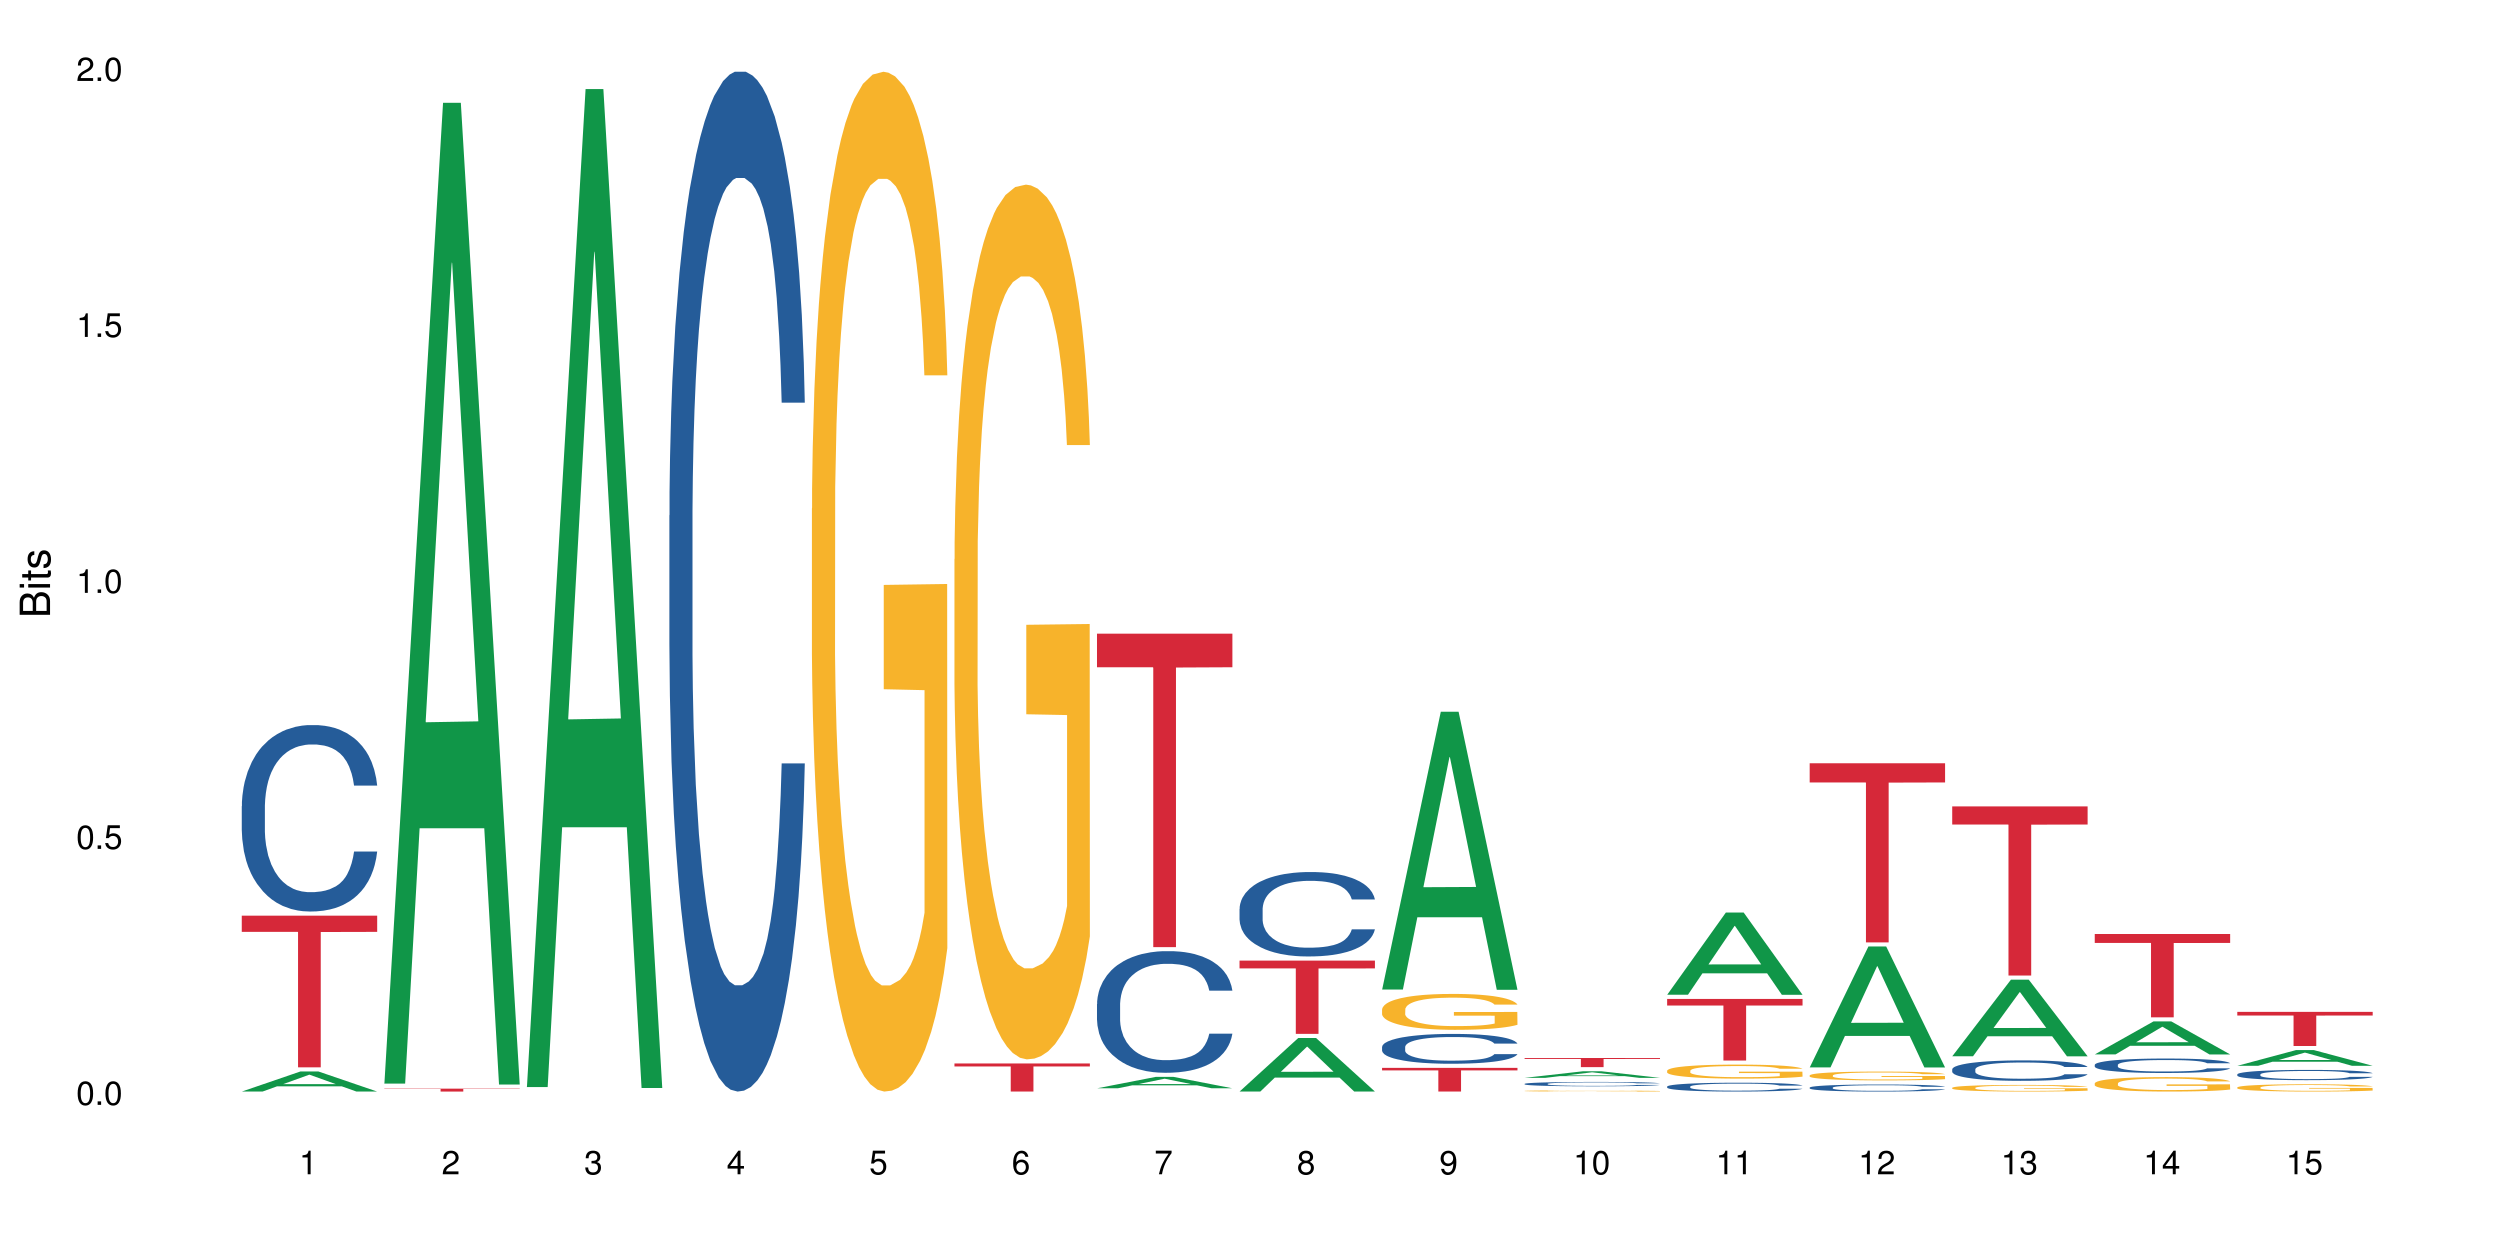 <?xml version="1.0" encoding="UTF-8"?>
<svg xmlns="http://www.w3.org/2000/svg" xmlns:xlink="http://www.w3.org/1999/xlink" width="720pt" height="360pt" viewBox="0 0 720 360" version="1.1">
<defs>
<g>
<symbol overflow="visible" id="glyph0-0">
<path style="stroke:none;" d=""/>
</symbol>
<symbol overflow="visible" id="glyph0-1">
<path style="stroke:none;" d="M 2.641 -6.797 C 2 -6.797 1.422 -6.531 1.078 -6.047 C 0.641 -5.453 0.406 -4.547 0.406 -3.297 C 0.406 -1 1.188 0.219 2.641 0.219 C 4.078 0.219 4.859 -1 4.859 -3.234 C 4.859 -4.562 4.656 -5.438 4.203 -6.047 C 3.844 -6.531 3.281 -6.797 2.641 -6.797 Z M 2.641 -6.047 C 3.547 -6.047 4 -5.125 4 -3.312 C 4 -1.375 3.562 -0.484 2.625 -0.484 C 1.734 -0.484 1.281 -1.422 1.281 -3.281 C 1.281 -5.141 1.734 -6.047 2.641 -6.047 Z M 2.641 -6.047 "/>
</symbol>
<symbol overflow="visible" id="glyph0-2">
<path style="stroke:none;" d="M 1.828 -1 L 0.828 -1 L 0.828 0 L 1.828 0 Z M 1.828 -1 "/>
</symbol>
<symbol overflow="visible" id="glyph0-3">
<path style="stroke:none;" d="M 4.562 -6.797 L 1.062 -6.797 L 0.547 -3.094 L 1.328 -3.094 C 1.719 -3.562 2.047 -3.734 2.578 -3.734 C 3.484 -3.734 4.062 -3.109 4.062 -2.094 C 4.062 -1.125 3.484 -0.531 2.578 -0.531 C 1.828 -0.531 1.375 -0.906 1.188 -1.672 L 0.328 -1.672 C 0.453 -1.109 0.547 -0.844 0.75 -0.594 C 1.125 -0.078 1.828 0.219 2.594 0.219 C 3.969 0.219 4.922 -0.781 4.922 -2.219 C 4.922 -3.562 4.031 -4.484 2.719 -4.484 C 2.25 -4.484 1.859 -4.359 1.469 -4.062 L 1.734 -5.969 L 4.562 -5.969 Z M 4.562 -6.797 "/>
</symbol>
<symbol overflow="visible" id="glyph0-4">
<path style="stroke:none;" d="M 2.484 -4.844 L 2.484 0 L 3.328 0 L 3.328 -6.797 L 2.766 -6.797 C 2.469 -5.75 2.281 -5.609 0.984 -5.453 L 0.984 -4.844 Z M 2.484 -4.844 "/>
</symbol>
<symbol overflow="visible" id="glyph0-5">
<path style="stroke:none;" d="M 4.859 -0.828 L 1.281 -0.828 C 1.359 -1.391 1.672 -1.75 2.5 -2.234 L 3.469 -2.75 C 4.406 -3.266 4.906 -3.969 4.906 -4.812 C 4.906 -5.375 4.672 -5.906 4.266 -6.266 C 3.859 -6.625 3.375 -6.797 2.719 -6.797 C 1.859 -6.797 1.219 -6.5 0.844 -5.922 C 0.609 -5.562 0.5 -5.125 0.484 -4.438 L 1.328 -4.438 C 1.359 -4.906 1.406 -5.188 1.531 -5.406 C 1.75 -5.812 2.188 -6.062 2.703 -6.062 C 3.469 -6.062 4.031 -5.516 4.031 -4.781 C 4.031 -4.25 3.719 -3.797 3.125 -3.438 L 2.234 -2.938 C 0.812 -2.141 0.406 -1.5 0.328 0 L 4.859 0 Z M 4.859 -0.828 "/>
</symbol>
<symbol overflow="visible" id="glyph0-6">
<path style="stroke:none;" d="M 2.125 -3.125 L 2.578 -3.125 C 3.516 -3.125 3.984 -2.703 3.984 -1.891 C 3.984 -1.031 3.469 -0.531 2.578 -0.531 C 1.656 -0.531 1.203 -0.984 1.156 -1.969 L 0.312 -1.969 C 0.344 -1.422 0.438 -1.078 0.609 -0.766 C 0.953 -0.109 1.625 0.219 2.547 0.219 C 3.953 0.219 4.859 -0.609 4.859 -1.906 C 4.859 -2.766 4.516 -3.25 3.703 -3.516 C 4.344 -3.766 4.656 -4.25 4.656 -4.938 C 4.656 -6.109 3.875 -6.797 2.578 -6.797 C 1.203 -6.797 0.484 -6.047 0.453 -4.609 L 1.297 -4.609 C 1.312 -5.016 1.344 -5.25 1.453 -5.453 C 1.641 -5.828 2.062 -6.062 2.594 -6.062 C 3.344 -6.062 3.797 -5.625 3.797 -4.906 C 3.797 -4.422 3.609 -4.141 3.25 -3.984 C 3.016 -3.891 2.719 -3.844 2.125 -3.844 Z M 2.125 -3.125 "/>
</symbol>
<symbol overflow="visible" id="glyph0-7">
<path style="stroke:none;" d="M 3.141 -1.625 L 3.141 0 L 3.984 0 L 3.984 -1.625 L 4.984 -1.625 L 4.984 -2.391 L 3.984 -2.391 L 3.984 -6.797 L 3.359 -6.797 L 0.266 -2.516 L 0.266 -1.625 Z M 3.141 -2.391 L 1 -2.391 L 3.141 -5.359 Z M 3.141 -2.391 "/>
</symbol>
<symbol overflow="visible" id="glyph0-8">
<path style="stroke:none;" d="M 4.781 -5.031 C 4.609 -6.141 3.891 -6.797 2.844 -6.797 C 2.094 -6.797 1.422 -6.438 1.031 -5.828 C 0.609 -5.172 0.406 -4.344 0.406 -3.094 C 0.406 -1.953 0.578 -1.234 0.984 -0.625 C 1.359 -0.078 1.953 0.219 2.703 0.219 C 3.984 0.219 4.922 -0.734 4.922 -2.078 C 4.922 -3.344 4.062 -4.234 2.844 -4.234 C 2.172 -4.234 1.641 -3.969 1.281 -3.469 C 1.281 -5.125 1.828 -6.047 2.797 -6.047 C 3.391 -6.047 3.797 -5.672 3.938 -5.031 Z M 2.734 -3.484 C 3.547 -3.484 4.062 -2.922 4.062 -2 C 4.062 -1.156 3.484 -0.531 2.703 -0.531 C 1.922 -0.531 1.328 -1.188 1.328 -2.047 C 1.328 -2.891 1.906 -3.484 2.734 -3.484 Z M 2.734 -3.484 "/>
</symbol>
<symbol overflow="visible" id="glyph0-9">
<path style="stroke:none;" d="M 4.984 -6.797 L 0.438 -6.797 L 0.438 -5.969 L 4.109 -5.969 C 2.5 -3.656 1.828 -2.234 1.328 0 L 2.219 0 C 2.594 -2.172 3.453 -4.047 4.984 -6.094 Z M 4.984 -6.797 "/>
</symbol>
<symbol overflow="visible" id="glyph0-10">
<path style="stroke:none;" d="M 3.75 -3.578 C 4.453 -4 4.688 -4.344 4.688 -4.984 C 4.688 -6.047 3.844 -6.797 2.641 -6.797 C 1.438 -6.797 0.594 -6.047 0.594 -4.984 C 0.594 -4.359 0.828 -4.016 1.516 -3.578 C 0.734 -3.203 0.359 -2.641 0.359 -1.891 C 0.359 -0.641 1.297 0.219 2.641 0.219 C 3.984 0.219 4.922 -0.641 4.922 -1.875 C 4.922 -2.641 4.531 -3.203 3.75 -3.578 Z M 2.641 -6.047 C 3.359 -6.047 3.812 -5.625 3.812 -4.969 C 3.812 -4.344 3.344 -3.922 2.641 -3.922 C 1.922 -3.922 1.453 -4.344 1.453 -4.984 C 1.453 -5.625 1.922 -6.047 2.641 -6.047 Z M 2.641 -3.203 C 3.484 -3.203 4.062 -2.672 4.062 -1.875 C 4.062 -1.062 3.484 -0.531 2.625 -0.531 C 1.797 -0.531 1.219 -1.078 1.219 -1.875 C 1.219 -2.672 1.797 -3.203 2.641 -3.203 Z M 2.641 -3.203 "/>
</symbol>
<symbol overflow="visible" id="glyph0-11">
<path style="stroke:none;" d="M 0.516 -1.547 C 0.672 -0.438 1.406 0.219 2.438 0.219 C 3.188 0.219 3.859 -0.141 4.266 -0.75 C 4.688 -1.406 4.891 -2.25 4.891 -3.484 C 4.891 -4.625 4.703 -5.359 4.312 -5.953 C 3.938 -6.5 3.344 -6.797 2.594 -6.797 C 1.297 -6.797 0.359 -5.844 0.359 -4.516 C 0.359 -3.25 1.234 -2.344 2.453 -2.344 C 3.094 -2.344 3.562 -2.578 4.016 -3.109 C 4 -1.453 3.469 -0.531 2.5 -0.531 C 1.906 -0.531 1.484 -0.906 1.359 -1.547 Z M 2.578 -6.062 C 3.375 -6.062 3.969 -5.406 3.969 -4.531 C 3.969 -3.688 3.375 -3.094 2.547 -3.094 C 1.734 -3.094 1.234 -3.672 1.234 -4.578 C 1.234 -5.438 1.797 -6.062 2.578 -6.062 Z M 2.578 -6.062 "/>
</symbol>
<symbol overflow="visible" id="glyph1-0">
<path style="stroke:none;" d=""/>
</symbol>
<symbol overflow="visible" id="glyph1-1">
<path style="stroke:none;" d="M 0 -0.953 L 0 -4.891 C 0 -5.719 -0.234 -6.344 -0.734 -6.797 C -1.188 -7.234 -1.812 -7.469 -2.5 -7.469 C -3.547 -7.469 -4.188 -7 -4.625 -5.875 C -4.984 -6.672 -5.641 -7.094 -6.531 -7.094 C -7.156 -7.094 -7.734 -6.859 -8.141 -6.391 C -8.562 -5.938 -8.75 -5.344 -8.75 -4.5 L -8.75 -0.953 Z M -4.984 -2.062 L -7.766 -2.062 L -7.766 -4.219 C -7.766 -4.844 -7.688 -5.203 -7.453 -5.5 C -7.219 -5.812 -6.859 -5.969 -6.375 -5.969 C -5.906 -5.969 -5.531 -5.812 -5.297 -5.5 C -5.062 -5.203 -4.984 -4.844 -4.984 -4.219 Z M -0.984 -2.062 L -4 -2.062 L -4 -4.781 C -4 -5.328 -3.859 -5.688 -3.578 -5.953 C -3.297 -6.219 -2.922 -6.359 -2.484 -6.359 C -2.062 -6.359 -1.688 -6.219 -1.406 -5.953 C -1.109 -5.688 -0.984 -5.328 -0.984 -4.781 Z M -0.984 -2.062 "/>
</symbol>
<symbol overflow="visible" id="glyph1-2">
<path style="stroke:none;" d="M -6.281 -1.797 L -6.281 -0.797 L 0 -0.797 L 0 -1.797 Z M -8.75 -1.797 L -8.75 -0.797 L -7.484 -0.797 L -7.484 -1.797 Z M -8.75 -1.797 "/>
</symbol>
<symbol overflow="visible" id="glyph1-3">
<path style="stroke:none;" d="M -6.281 -3.047 L -6.281 -2.016 L -8.016 -2.016 L -8.016 -1.016 L -6.281 -1.016 L -6.281 -0.172 L -5.469 -0.172 L -5.469 -1.016 L -0.719 -1.016 C -0.078 -1.016 0.281 -1.453 0.281 -2.234 C 0.281 -2.469 0.25 -2.719 0.188 -3.047 L -0.641 -3.047 C -0.609 -2.922 -0.594 -2.766 -0.594 -2.562 C -0.594 -2.141 -0.719 -2.016 -1.156 -2.016 L -5.469 -2.016 L -5.469 -3.047 Z M -6.281 -3.047 "/>
</symbol>
<symbol overflow="visible" id="glyph1-4">
<path style="stroke:none;" d="M -4.531 -5.25 C -5.766 -5.25 -6.469 -4.422 -6.469 -2.969 C -6.469 -1.516 -5.719 -0.562 -4.547 -0.562 C -3.562 -0.562 -3.094 -1.062 -2.734 -2.562 L -2.516 -3.484 C -2.344 -4.188 -2.094 -4.469 -1.625 -4.469 C -1.047 -4.469 -0.641 -3.875 -0.641 -3 C -0.641 -2.453 -0.797 -2 -1.062 -1.75 C -1.25 -1.594 -1.422 -1.531 -1.875 -1.469 L -1.875 -0.406 C -0.422 -0.453 0.281 -1.266 0.281 -2.922 C 0.281 -4.5 -0.5 -5.516 -1.719 -5.516 C -2.656 -5.516 -3.172 -4.984 -3.469 -3.734 L -3.703 -2.766 C -3.891 -1.953 -4.156 -1.609 -4.594 -1.609 C -5.172 -1.609 -5.547 -2.125 -5.547 -2.938 C -5.547 -3.75 -5.203 -4.172 -4.531 -4.203 Z M -4.531 -5.25 "/>
</symbol>
</g>
</defs>
<g id="surface114557">
<rect x="0" y="0" width="720" height="360" style="fill:rgb(100%,100%,100%);fill-opacity:1;stroke:none;"/>
<path style=" stroke:none;fill-rule:nonzero;fill:rgb(6.275%,58.824%,28.235%);fill-opacity:1;" d="M 69.629 314.363 L 69.672 314.359 L 86.547 308.574 L 91.672 308.574 L 108.629 314.371 L 102.668 314.371 L 98.418 312.859 L 79.797 312.859 L 75.629 314.363 L 69.629 314.363 L 81.586 312.23 L 96.711 312.227 L 89.172 309.52 L 89.086 309.516 L 89.004 309.531 L 81.547 312.227 L 81.586 312.23 Z M 69.629 314.363 "/>
<path style=" stroke:none;fill-rule:nonzero;fill:rgb(14.51%,36.078%,60%);fill-opacity:1;" d="M 69.629 232.195 L 69.676 232.148 L 69.676 230.969 L 69.82 229.105 L 70.152 226.75 L 70.484 225.129 L 71.34 222.234 L 72.531 219.438 L 73.766 217.277 L 74.672 216.004 L 75.48 215.023 L 77.332 213.207 L 78.523 212.273 L 79.809 211.441 L 81.375 210.605 L 82.52 210.113 L 85.086 209.328 L 86.988 208.984 L 88.461 208.84 L 91.648 208.84 L 93.551 209.035 L 94.93 209.281 L 96.453 209.672 L 97.738 210.113 L 99.973 211.195 L 101.969 212.566 L 102.871 213.352 L 104.301 214.875 L 105.395 216.348 L 106.156 217.621 L 107.012 219.438 L 107.77 221.648 L 108.344 224.148 L 108.629 226.258 L 101.969 226.258 L 101.637 224.297 L 101.258 222.773 L 100.543 220.762 L 99.828 219.34 L 98.832 217.918 L 97.926 216.984 L 96.691 216.051 L 95.598 215.465 L 94.453 215.023 L 93.359 214.727 L 91.27 214.434 L 88.844 214.434 L 87.938 214.531 L 86.086 214.922 L 85.086 215.266 L 83.66 215.953 L 82.66 216.594 L 81.473 217.574 L 80.664 218.406 L 79.664 219.684 L 78.949 220.812 L 78.141 222.434 L 77.668 223.66 L 77.238 225.031 L 76.859 226.652 L 76.574 228.371 L 76.383 230.184 L 76.289 231.953 L 76.289 239.559 L 76.383 241.324 L 76.621 243.387 L 77.238 246.379 L 78.141 248.98 L 79.188 251.039 L 80.188 252.512 L 80.758 253.199 L 81.52 253.984 L 82.707 254.965 L 84.422 255.949 L 85.418 256.34 L 86.941 256.734 L 88.512 256.93 L 90.602 256.93 L 92.457 256.734 L 93.695 256.488 L 94.977 256.094 L 96.738 255.262 L 97.832 254.477 L 98.781 253.543 L 99.496 252.609 L 99.973 251.824 L 100.684 250.305 L 101.258 248.637 L 101.684 246.918 L 101.969 245.25 L 108.629 245.25 L 108.344 247.215 L 107.914 249.125 L 107.484 250.551 L 106.82 252.266 L 106.059 253.789 L 104.965 255.508 L 104.062 256.633 L 102.871 257.863 L 101.777 258.793 L 100.59 259.629 L 98.832 260.609 L 97.688 261.102 L 96.453 261.543 L 94.977 261.934 L 93.125 262.277 L 91.125 262.473 L 89.27 262.523 L 87.273 262.426 L 85.801 262.23 L 83.848 261.789 L 81.426 260.902 L 79.664 259.973 L 78.285 259.039 L 77.098 258.059 L 75.766 256.734 L 74.051 254.574 L 73.008 252.906 L 72.293 251.531 L 71.484 249.617 L 70.914 247.898 L 70.246 245.152 L 69.773 241.668 L 69.629 238.969 Z M 69.629 232.195 "/>
<path style=" stroke:none;fill-rule:nonzero;fill:rgb(83.922%,15.686%,22.353%);fill-opacity:1;" d="M 69.629 263.703 L 108.629 263.703 L 108.629 268.379 L 92.375 268.422 L 92.375 307.395 L 85.836 307.395 L 85.836 268.461 L 85.742 268.379 L 69.629 268.379 Z M 69.629 263.703 "/>
<path style=" stroke:none;fill-rule:nonzero;fill:rgb(6.275%,58.824%,28.235%);fill-opacity:1;" d="M 110.68 312.086 L 110.723 311.82 L 127.598 29.605 L 132.719 29.605 L 149.68 312.352 L 143.719 312.352 L 139.469 238.543 L 120.848 238.543 L 116.68 312.086 L 110.68 312.086 L 122.637 208.012 L 137.762 207.746 L 130.223 75.801 L 130.137 75.535 L 130.055 76.332 L 122.598 207.746 L 122.637 208.012 Z M 110.68 312.086 "/>
<path style=" stroke:none;fill-rule:nonzero;fill:rgb(83.922%,15.686%,22.353%);fill-opacity:1;" d="M 110.68 313.531 L 149.68 313.531 L 149.68 313.621 L 133.426 313.621 L 133.426 314.371 L 126.887 314.371 L 126.887 313.621 L 110.68 313.621 Z M 110.68 313.531 "/>
<path style=" stroke:none;fill-rule:nonzero;fill:rgb(6.275%,58.824%,28.235%);fill-opacity:1;" d="M 151.73 313.074 L 151.773 312.805 L 168.648 25.656 L 173.77 25.656 L 190.73 313.348 L 184.77 313.348 L 180.52 238.25 L 161.898 238.25 L 157.73 313.074 L 151.73 313.074 L 163.688 207.184 L 178.812 206.914 L 171.27 72.66 L 171.188 72.391 L 171.105 73.199 L 163.648 206.914 L 163.688 207.184 Z M 151.73 313.074 "/>
<path style=" stroke:none;fill-rule:nonzero;fill:rgb(14.51%,36.078%,60%);fill-opacity:1;" d="M 192.781 148.457 L 192.828 148.188 L 192.828 141.742 L 192.973 131.543 L 193.305 118.656 L 193.637 109.797 L 194.492 93.957 L 195.684 78.652 L 196.918 66.84 L 197.824 59.859 L 198.633 54.492 L 200.484 44.559 L 201.676 39.457 L 202.957 34.891 L 204.527 30.328 L 205.668 27.645 L 208.238 23.348 L 210.141 21.469 L 211.613 20.664 L 214.801 20.664 L 216.703 21.738 L 218.082 23.078 L 219.605 25.227 L 220.887 27.645 L 223.125 33.551 L 225.121 41.066 L 226.023 45.363 L 227.453 53.684 L 228.547 61.738 L 229.305 68.719 L 230.164 78.652 L 230.922 90.734 L 231.496 104.426 L 231.781 115.969 L 225.121 115.969 L 224.789 105.23 L 224.406 96.91 L 223.695 85.902 L 222.98 78.117 L 221.984 70.332 L 221.078 65.23 L 219.844 60.129 L 218.75 56.906 L 217.605 54.492 L 216.512 52.879 L 214.422 51.27 L 211.996 51.27 L 211.09 51.805 L 209.238 53.953 L 208.238 55.832 L 206.812 59.59 L 205.812 63.082 L 204.625 68.449 L 203.816 73.016 L 202.816 79.996 L 202.102 86.172 L 201.293 95.031 L 200.82 101.742 L 200.391 109.258 L 200.012 118.117 L 199.727 127.516 L 199.535 137.449 L 199.441 147.113 L 199.441 188.727 L 199.535 198.391 L 199.773 209.668 L 200.391 226.043 L 201.293 240.273 L 202.34 251.547 L 203.34 259.602 L 203.91 263.359 L 204.672 267.656 L 205.859 273.027 L 207.57 278.395 L 208.57 280.543 L 210.094 282.691 L 211.664 283.766 L 213.754 283.766 L 215.609 282.691 L 216.848 281.348 L 218.129 279.199 L 219.891 274.637 L 220.984 270.34 L 221.934 265.242 L 222.648 260.141 L 223.125 255.844 L 223.836 247.52 L 224.406 238.395 L 224.836 228.996 L 225.121 219.867 L 231.781 219.867 L 231.496 230.609 L 231.066 241.078 L 230.637 248.863 L 229.973 258.262 L 229.211 266.582 L 228.117 275.98 L 227.215 282.152 L 226.023 288.867 L 224.93 293.969 L 223.742 298.531 L 221.984 303.898 L 220.84 306.586 L 219.605 309 L 218.129 311.148 L 216.277 313.027 L 214.277 314.102 L 212.422 314.371 L 210.426 313.832 L 208.953 312.762 L 207 310.344 L 204.574 305.512 L 202.816 300.41 L 201.438 295.309 L 200.25 289.941 L 198.918 282.691 L 197.203 270.879 L 196.156 261.75 L 195.445 254.234 L 194.637 243.762 L 194.066 234.367 L 193.398 219.332 L 192.926 200.27 L 192.781 185.504 Z M 192.781 148.457 "/>
<path style=" stroke:none;fill-rule:nonzero;fill:rgb(96.863%,70.196%,16.863%);fill-opacity:1;" d="M 233.832 146.461 L 233.879 146.191 L 233.879 140.828 L 234.07 128.758 L 234.547 112.129 L 235.164 98.449 L 235.828 87.719 L 236.258 82.086 L 236.973 74.039 L 237.59 68.141 L 239.16 56.07 L 241.156 44.805 L 242.25 39.977 L 243.488 35.414 L 245.246 30.32 L 246.055 28.441 L 248.527 24.148 L 251.332 21.469 L 254.426 20.664 L 255.852 20.93 L 257.801 22.004 L 260.465 24.953 L 261.988 27.637 L 263.176 30.32 L 264.414 33.805 L 265.934 39.172 L 267.359 45.609 L 268.504 52.047 L 269.645 60.094 L 270.594 68.676 L 271.402 78.062 L 272.117 89.328 L 272.543 98.715 L 272.832 108.105 L 266.219 108.105 L 265.84 98.715 L 265.41 91.477 L 264.699 82.625 L 263.984 76.188 L 263.27 71.09 L 261.938 64.117 L 260.797 59.824 L 259.371 56.07 L 257.992 53.656 L 256.422 52.047 L 255.473 51.508 L 252.949 51.508 L 250.668 53.387 L 249.336 55.531 L 248.387 57.68 L 247.055 61.703 L 246.246 64.922 L 245.77 67.066 L 244.344 75.383 L 243.391 82.891 L 242.867 87.988 L 242.203 96.035 L 241.727 103.277 L 241.203 114.004 L 240.918 122.051 L 240.539 140.293 L 240.492 188.574 L 240.633 198.766 L 240.918 209.762 L 241.297 219.418 L 241.871 229.609 L 242.441 237.391 L 243.438 247.852 L 244.297 254.824 L 244.961 259.383 L 246.246 266.625 L 246.77 269.039 L 248.004 273.867 L 249.289 277.625 L 250.859 280.844 L 252.047 282.453 L 253.949 283.793 L 256.375 283.793 L 259.227 282.184 L 261.035 280.039 L 262.273 277.891 L 263.082 276.016 L 264.078 273.062 L 264.793 270.383 L 265.457 267.43 L 266.266 262.871 L 266.266 198.766 L 254.52 198.496 L 254.52 168.457 L 272.781 168.188 L 272.832 273.062 L 271.832 280.305 L 270.594 287.281 L 269.406 292.645 L 268.168 297.203 L 266.41 302.301 L 264.984 305.52 L 262.797 309.273 L 260.797 311.688 L 258.707 313.297 L 256.852 314.102 L 254.664 314.371 L 252.711 313.836 L 250.621 312.227 L 248.957 310.078 L 247.434 307.398 L 245.91 303.91 L 244.008 298.277 L 242.773 293.719 L 241.488 288.086 L 240.203 281.379 L 239.062 274.137 L 238.301 268.504 L 237.543 262.066 L 236.734 254.02 L 235.973 244.898 L 235.402 236.586 L 234.879 227.195 L 234.496 218.344 L 234.117 206.277 L 233.926 196.621 L 233.832 188.305 Z M 233.832 146.461 "/>
<path style=" stroke:none;fill-rule:nonzero;fill:rgb(96.863%,70.196%,16.863%);fill-opacity:1;" d="M 274.883 161.074 L 274.93 160.844 L 274.93 156.242 L 275.121 145.891 L 275.598 131.625 L 276.215 119.891 L 276.879 110.688 L 277.309 105.859 L 278.023 98.957 L 278.641 93.895 L 280.211 83.539 L 282.207 73.879 L 283.301 69.738 L 284.539 65.824 L 286.297 61.453 L 287.105 59.844 L 289.578 56.164 L 292.383 53.863 L 295.477 53.172 L 296.902 53.402 L 298.852 54.32 L 301.516 56.852 L 303.039 59.152 L 304.227 61.453 L 305.465 64.445 L 306.984 69.047 L 308.41 74.566 L 309.555 80.09 L 310.695 86.992 L 311.645 94.355 L 312.453 102.406 L 313.168 112.07 L 313.594 120.121 L 313.883 128.176 L 307.27 128.176 L 306.891 120.121 L 306.461 113.91 L 305.75 106.316 L 305.035 100.797 L 304.32 96.426 L 302.988 90.441 L 301.848 86.762 L 300.422 83.539 L 299.043 81.469 L 297.473 80.09 L 296.523 79.629 L 294 79.629 L 291.719 81.242 L 290.387 83.082 L 289.438 84.922 L 288.105 88.371 L 287.297 91.133 L 286.82 92.973 L 285.395 100.105 L 284.441 106.547 L 283.918 110.918 L 283.254 117.82 L 282.777 124.035 L 282.254 133.234 L 281.969 140.137 L 281.59 155.785 L 281.539 197.195 L 281.684 205.938 L 281.969 215.371 L 282.348 223.652 L 282.922 232.398 L 283.492 239.07 L 284.488 248.043 L 285.344 254.023 L 286.012 257.934 L 287.297 264.148 L 287.82 266.219 L 289.055 270.359 L 290.34 273.578 L 291.91 276.34 L 293.098 277.723 L 295 278.871 L 297.426 278.871 L 300.277 277.492 L 302.086 275.648 L 303.324 273.809 L 304.133 272.199 L 305.129 269.668 L 305.844 267.367 L 306.508 264.836 L 307.316 260.926 L 307.316 205.938 L 295.57 205.707 L 295.57 179.941 L 313.832 179.711 L 313.883 269.668 L 312.883 275.879 L 311.645 281.863 L 310.457 286.465 L 309.219 290.375 L 307.461 294.746 L 306.035 297.508 L 303.848 300.727 L 301.848 302.797 L 299.758 304.18 L 297.902 304.871 L 295.715 305.098 L 293.762 304.641 L 291.672 303.258 L 290.008 301.418 L 288.484 299.117 L 286.961 296.125 L 285.059 291.297 L 283.824 287.383 L 282.539 282.551 L 281.254 276.801 L 280.113 270.59 L 279.352 265.758 L 278.594 260.234 L 277.785 253.332 L 277.023 245.512 L 276.453 238.379 L 275.93 230.328 L 275.547 222.734 L 275.168 212.379 L 274.977 204.098 L 274.883 196.965 Z M 274.883 161.074 "/>
<path style=" stroke:none;fill-rule:nonzero;fill:rgb(83.922%,15.686%,22.353%);fill-opacity:1;" d="M 274.883 306.277 L 313.883 306.277 L 313.883 307.145 L 297.629 307.152 L 297.629 314.371 L 291.09 314.371 L 291.09 307.16 L 290.992 307.145 L 274.883 307.145 Z M 274.883 306.277 "/>
<path style=" stroke:none;fill-rule:nonzero;fill:rgb(6.275%,58.824%,28.235%);fill-opacity:1;" d="M 315.934 313.426 L 315.977 313.426 L 332.848 310.145 L 337.973 310.145 L 354.93 313.43 L 348.973 313.43 L 344.723 312.574 L 326.102 312.574 L 321.934 313.426 L 315.934 313.426 L 327.891 312.219 L 343.016 312.215 L 335.473 310.68 L 335.391 310.676 L 335.309 310.688 L 327.848 312.215 L 327.891 312.219 Z M 315.934 313.426 "/>
<path style=" stroke:none;fill-rule:nonzero;fill:rgb(14.51%,36.078%,60%);fill-opacity:1;" d="M 315.934 289.18 L 315.98 289.148 L 315.98 288.383 L 316.125 287.164 L 316.457 285.629 L 316.789 284.57 L 317.645 282.684 L 318.836 280.859 L 320.07 279.449 L 320.977 278.617 L 321.781 277.977 L 323.637 276.793 L 324.828 276.184 L 326.109 275.641 L 327.68 275.098 L 328.82 274.777 L 331.391 274.266 L 333.293 274.039 L 334.766 273.945 L 337.953 273.945 L 339.855 274.07 L 341.234 274.23 L 342.758 274.488 L 344.039 274.777 L 346.277 275.48 L 348.273 276.375 L 349.176 276.891 L 350.605 277.883 L 351.699 278.84 L 352.457 279.676 L 353.316 280.859 L 354.074 282.301 L 354.645 283.93 L 354.93 285.309 L 348.273 285.309 L 347.941 284.027 L 347.559 283.035 L 346.848 281.723 L 346.133 280.793 L 345.133 279.867 L 344.23 279.258 L 342.996 278.648 L 341.902 278.266 L 340.758 277.977 L 339.664 277.785 L 337.574 277.594 L 335.148 277.594 L 334.242 277.656 L 332.391 277.914 L 331.391 278.137 L 329.965 278.586 L 328.965 279 L 327.777 279.641 L 326.969 280.188 L 325.969 281.02 L 325.254 281.754 L 324.445 282.812 L 323.973 283.613 L 323.543 284.508 L 323.164 285.562 L 322.879 286.684 L 322.688 287.867 L 322.59 289.02 L 322.59 293.984 L 322.688 295.137 L 322.926 296.48 L 323.543 298.434 L 324.445 300.129 L 325.492 301.473 L 326.492 302.434 L 327.062 302.883 L 327.824 303.395 L 329.012 304.035 L 330.723 304.676 L 331.723 304.93 L 333.246 305.188 L 334.812 305.316 L 336.906 305.316 L 338.762 305.188 L 340 305.027 L 341.281 304.77 L 343.043 304.227 L 344.137 303.715 L 345.086 303.105 L 345.801 302.496 L 346.277 301.984 L 346.988 300.992 L 347.559 299.906 L 347.988 298.785 L 348.273 297.695 L 354.93 297.695 L 354.645 298.977 L 354.219 300.227 L 353.789 301.152 L 353.125 302.273 L 352.363 303.266 L 351.27 304.387 L 350.367 305.121 L 349.176 305.922 L 348.082 306.531 L 346.895 307.074 L 345.133 307.715 L 343.992 308.035 L 342.758 308.324 L 341.281 308.578 L 339.426 308.805 L 337.43 308.934 L 335.574 308.965 L 333.578 308.898 L 332.102 308.773 L 330.152 308.484 L 327.727 307.906 L 325.969 307.301 L 324.59 306.691 L 323.398 306.051 L 322.07 305.188 L 320.355 303.777 L 319.309 302.691 L 318.598 301.793 L 317.789 300.547 L 317.219 299.426 L 316.551 297.633 L 316.074 295.359 L 315.934 293.598 Z M 315.934 289.18 "/>
<path style=" stroke:none;fill-rule:nonzero;fill:rgb(83.922%,15.686%,22.353%);fill-opacity:1;" d="M 315.934 182.504 L 354.93 182.504 L 354.93 192.168 L 338.68 192.25 L 338.68 272.766 L 332.141 272.766 L 332.141 192.336 L 332.043 192.168 L 315.934 192.168 Z M 315.934 182.504 "/>
<path style=" stroke:none;fill-rule:nonzero;fill:rgb(6.275%,58.824%,28.235%);fill-opacity:1;" d="M 356.984 314.355 L 357.027 314.34 L 373.898 298.941 L 379.023 298.941 L 395.98 314.371 L 390.023 314.371 L 385.773 310.344 L 367.148 310.344 L 362.984 314.355 L 356.984 314.355 L 368.941 308.676 L 384.066 308.664 L 376.523 301.461 L 376.441 301.449 L 376.359 301.492 L 368.898 308.664 L 368.941 308.676 Z M 356.984 314.355 "/>
<path style=" stroke:none;fill-rule:nonzero;fill:rgb(14.51%,36.078%,60%);fill-opacity:1;" d="M 356.984 261.738 L 357.031 261.715 L 357.031 261.18 L 357.176 260.336 L 357.508 259.27 L 357.84 258.539 L 358.695 257.227 L 359.887 255.961 L 361.121 254.984 L 362.023 254.406 L 362.832 253.961 L 364.688 253.141 L 365.879 252.719 L 367.16 252.34 L 368.73 251.961 L 369.871 251.738 L 372.441 251.383 L 374.344 251.23 L 375.816 251.164 L 379.004 251.164 L 380.906 251.25 L 382.285 251.363 L 383.809 251.539 L 385.09 251.738 L 387.328 252.23 L 389.324 252.852 L 390.227 253.207 L 391.656 253.895 L 392.75 254.562 L 393.508 255.141 L 394.367 255.961 L 395.125 256.961 L 395.695 258.094 L 395.98 259.047 L 389.324 259.047 L 388.992 258.16 L 388.609 257.473 L 387.898 256.562 L 387.184 255.918 L 386.184 255.273 L 385.281 254.852 L 384.047 254.43 L 382.953 254.16 L 381.809 253.961 L 380.715 253.828 L 378.625 253.695 L 376.199 253.695 L 375.293 253.738 L 373.438 253.918 L 372.441 254.074 L 371.016 254.383 L 370.016 254.672 L 368.828 255.117 L 368.02 255.496 L 367.02 256.07 L 366.305 256.582 L 365.496 257.316 L 365.023 257.871 L 364.594 258.492 L 364.215 259.227 L 363.926 260.004 L 363.738 260.824 L 363.641 261.625 L 363.641 265.07 L 363.738 265.867 L 363.977 266.801 L 364.594 268.156 L 365.496 269.332 L 366.543 270.266 L 367.543 270.934 L 368.113 271.246 L 368.875 271.602 L 370.062 272.043 L 371.773 272.488 L 372.773 272.668 L 374.297 272.844 L 375.863 272.934 L 377.957 272.934 L 379.812 272.844 L 381.047 272.734 L 382.332 272.555 L 384.094 272.176 L 385.188 271.82 L 386.137 271.398 L 386.852 270.977 L 387.328 270.621 L 388.039 269.934 L 388.609 269.18 L 389.039 268.402 L 389.324 267.645 L 395.98 267.645 L 395.695 268.535 L 395.27 269.402 L 394.84 270.043 L 394.176 270.82 L 393.414 271.512 L 392.32 272.289 L 391.418 272.801 L 390.227 273.355 L 389.133 273.777 L 387.945 274.156 L 386.184 274.598 L 385.043 274.82 L 383.809 275.02 L 382.332 275.199 L 380.477 275.355 L 378.48 275.441 L 376.625 275.465 L 374.629 275.422 L 373.152 275.332 L 371.203 275.133 L 368.777 274.73 L 367.02 274.309 L 365.641 273.887 L 364.449 273.445 L 363.121 272.844 L 361.406 271.867 L 360.359 271.109 L 359.648 270.488 L 358.84 269.621 L 358.27 268.844 L 357.602 267.602 L 357.125 266.023 L 356.984 264.801 Z M 356.984 261.738 "/>
<path style=" stroke:none;fill-rule:nonzero;fill:rgb(83.922%,15.686%,22.353%);fill-opacity:1;" d="M 356.984 276.645 L 395.98 276.645 L 395.98 278.906 L 379.73 278.926 L 379.73 297.762 L 373.191 297.762 L 373.191 278.945 L 373.094 278.906 L 356.984 278.906 Z M 356.984 276.645 "/>
<path style=" stroke:none;fill-rule:nonzero;fill:rgb(6.275%,58.824%,28.235%);fill-opacity:1;" d="M 398.035 284.992 L 398.078 284.918 L 414.949 204.984 L 420.074 204.984 L 437.031 285.07 L 431.074 285.07 L 426.824 264.164 L 408.199 264.164 L 404.035 284.992 L 398.035 284.992 L 409.992 255.516 L 425.117 255.441 L 417.574 218.07 L 417.492 217.992 L 417.41 218.219 L 409.949 255.441 L 409.992 255.516 Z M 398.035 284.992 "/>
<path style=" stroke:none;fill-rule:nonzero;fill:rgb(14.51%,36.078%,60%);fill-opacity:1;" d="M 398.035 301.512 L 398.082 301.504 L 398.082 301.312 L 398.227 301.016 L 398.559 300.641 L 398.891 300.379 L 399.746 299.918 L 400.938 299.469 L 402.172 299.125 L 403.074 298.918 L 403.883 298.762 L 405.738 298.473 L 406.93 298.324 L 408.211 298.191 L 409.781 298.055 L 410.922 297.977 L 413.492 297.852 L 415.395 297.797 L 416.867 297.773 L 420.055 297.773 L 421.957 297.805 L 423.336 297.844 L 424.859 297.906 L 426.141 297.977 L 428.379 298.152 L 430.375 298.371 L 431.277 298.496 L 432.707 298.738 L 433.801 298.977 L 434.559 299.18 L 435.414 299.469 L 436.176 299.824 L 436.746 300.223 L 437.031 300.559 L 430.375 300.559 L 430.043 300.246 L 429.66 300.004 L 428.949 299.68 L 428.234 299.453 L 427.234 299.227 L 426.332 299.078 L 425.098 298.926 L 424 298.832 L 422.859 298.762 L 421.766 298.715 L 419.676 298.668 L 417.25 298.668 L 416.344 298.684 L 414.488 298.746 L 413.492 298.801 L 412.066 298.91 L 411.066 299.016 L 409.875 299.172 L 409.07 299.305 L 408.07 299.508 L 407.355 299.688 L 406.547 299.949 L 406.07 300.145 L 405.645 300.363 L 405.266 300.625 L 404.977 300.898 L 404.789 301.188 L 404.691 301.473 L 404.691 302.688 L 404.789 302.969 L 405.027 303.301 L 405.645 303.777 L 406.547 304.195 L 407.594 304.523 L 408.594 304.762 L 409.164 304.871 L 409.926 304.996 L 411.113 305.152 L 412.824 305.309 L 413.824 305.371 L 415.348 305.434 L 416.914 305.465 L 419.008 305.465 L 420.863 305.434 L 422.098 305.395 L 423.383 305.332 L 425.145 305.199 L 426.238 305.074 L 427.188 304.926 L 427.902 304.777 L 428.379 304.648 L 429.09 304.406 L 429.66 304.141 L 430.09 303.863 L 430.375 303.598 L 437.031 303.598 L 436.746 303.914 L 436.32 304.219 L 435.891 304.445 L 435.227 304.723 L 434.465 304.965 L 433.371 305.238 L 432.469 305.418 L 431.277 305.617 L 430.184 305.766 L 428.996 305.898 L 427.234 306.055 L 426.094 306.133 L 424.859 306.203 L 423.383 306.266 L 421.527 306.32 L 419.531 306.355 L 417.676 306.363 L 415.68 306.348 L 414.203 306.312 L 412.254 306.242 L 409.828 306.102 L 408.07 305.953 L 406.691 305.805 L 405.5 305.648 L 404.168 305.434 L 402.457 305.09 L 401.41 304.824 L 400.699 304.602 L 399.891 304.297 L 399.32 304.023 L 398.652 303.582 L 398.176 303.023 L 398.035 302.594 Z M 398.035 301.512 "/>
<path style=" stroke:none;fill-rule:nonzero;fill:rgb(96.863%,70.196%,16.863%);fill-opacity:1;" d="M 398.035 290.68 L 398.082 290.672 L 398.082 290.48 L 398.273 290.055 L 398.75 289.469 L 399.367 288.988 L 400.031 288.609 L 400.461 288.41 L 401.172 288.129 L 401.793 287.922 L 403.363 287.496 L 405.359 287.098 L 406.453 286.93 L 407.688 286.77 L 409.449 286.59 L 410.258 286.523 L 412.73 286.371 L 415.535 286.277 L 418.629 286.25 L 420.055 286.258 L 422.004 286.297 L 424.668 286.398 L 426.191 286.492 L 427.379 286.59 L 428.613 286.711 L 430.137 286.898 L 431.562 287.129 L 432.707 287.355 L 433.848 287.637 L 434.797 287.941 L 435.605 288.27 L 436.32 288.668 L 436.746 288.996 L 437.031 289.328 L 430.422 289.328 L 430.043 288.996 L 429.613 288.742 L 428.902 288.43 L 428.188 288.203 L 427.473 288.023 L 426.141 287.777 L 425 287.629 L 423.574 287.496 L 422.195 287.41 L 420.625 287.355 L 419.676 287.336 L 417.152 287.336 L 414.871 287.402 L 413.539 287.477 L 412.586 287.551 L 411.258 287.695 L 410.449 287.809 L 409.973 287.883 L 408.547 288.176 L 407.594 288.441 L 407.07 288.621 L 406.406 288.902 L 405.93 289.16 L 405.406 289.535 L 405.121 289.82 L 404.742 290.461 L 404.691 292.164 L 404.836 292.523 L 405.121 292.91 L 405.5 293.25 L 406.07 293.609 L 406.645 293.883 L 407.641 294.25 L 408.496 294.496 L 409.164 294.656 L 410.449 294.914 L 410.973 294.996 L 412.207 295.168 L 413.492 295.301 L 415.062 295.414 L 416.25 295.469 L 418.152 295.516 L 420.578 295.516 L 423.43 295.461 L 425.238 295.387 L 426.477 295.309 L 427.285 295.242 L 428.281 295.141 L 428.996 295.043 L 429.66 294.941 L 430.469 294.781 L 430.469 292.523 L 418.723 292.512 L 418.723 291.453 L 436.984 291.445 L 437.031 295.141 L 436.035 295.395 L 434.797 295.641 L 433.609 295.828 L 432.371 295.988 L 430.613 296.168 L 429.188 296.281 L 427 296.414 L 425 296.5 L 422.906 296.555 L 421.055 296.586 L 418.867 296.594 L 416.914 296.574 L 414.824 296.52 L 413.16 296.441 L 411.637 296.348 L 410.113 296.227 L 408.211 296.027 L 406.977 295.867 L 405.691 295.668 L 404.406 295.434 L 403.266 295.176 L 402.504 294.98 L 401.746 294.75 L 400.938 294.469 L 400.176 294.148 L 399.605 293.855 L 399.082 293.523 L 398.699 293.211 L 398.32 292.785 L 398.129 292.445 L 398.035 292.152 Z M 398.035 290.68 "/>
<path style=" stroke:none;fill-rule:nonzero;fill:rgb(83.922%,15.686%,22.353%);fill-opacity:1;" d="M 398.035 307.543 L 437.031 307.543 L 437.031 308.273 L 420.781 308.277 L 420.781 314.371 L 414.242 314.371 L 414.242 308.285 L 414.145 308.273 L 398.035 308.273 Z M 398.035 307.543 "/>
<path style=" stroke:none;fill-rule:nonzero;fill:rgb(6.275%,58.824%,28.235%);fill-opacity:1;" d="M 439.086 310.418 L 439.129 310.418 L 456 308.516 L 461.125 308.516 L 478.082 310.422 L 472.125 310.422 L 467.875 309.926 L 449.25 309.926 L 445.086 310.418 L 439.086 310.418 L 451.043 309.719 L 466.168 309.715 L 458.625 308.828 L 458.543 308.824 L 458.461 308.828 L 451 309.715 L 451.043 309.719 Z M 439.086 310.418 "/>
<path style=" stroke:none;fill-rule:nonzero;fill:rgb(14.51%,36.078%,60%);fill-opacity:1;" d="M 439.086 312.148 L 439.133 312.145 L 439.133 312.117 L 439.277 312.074 L 439.609 312.02 L 439.941 311.98 L 440.797 311.914 L 441.988 311.848 L 443.223 311.797 L 444.125 311.77 L 444.934 311.746 L 446.789 311.703 L 447.98 311.68 L 449.262 311.66 L 450.832 311.641 L 451.973 311.633 L 454.543 311.613 L 456.445 311.605 L 457.918 311.602 L 461.105 311.602 L 463.008 311.605 L 464.387 311.613 L 465.91 311.621 L 467.191 311.633 L 469.43 311.656 L 471.426 311.688 L 472.328 311.707 L 473.754 311.742 L 474.852 311.777 L 475.609 311.805 L 476.465 311.848 L 477.227 311.902 L 477.797 311.961 L 478.082 312.008 L 471.426 312.008 L 471.094 311.961 L 470.711 311.926 L 470 311.879 L 469.285 311.848 L 468.285 311.812 L 467.383 311.793 L 466.145 311.77 L 465.051 311.758 L 463.91 311.746 L 462.816 311.738 L 460.727 311.73 L 458.301 311.73 L 457.395 311.734 L 455.539 311.742 L 454.543 311.75 L 453.117 311.766 L 452.117 311.781 L 450.926 311.805 L 450.117 311.824 L 449.121 311.855 L 448.406 311.883 L 447.598 311.918 L 447.121 311.949 L 446.695 311.98 L 446.312 312.02 L 446.027 312.059 L 445.84 312.102 L 445.742 312.141 L 445.742 312.32 L 445.84 312.359 L 446.078 312.41 L 446.695 312.48 L 447.598 312.539 L 448.645 312.586 L 449.645 312.621 L 450.215 312.637 L 450.977 312.656 L 452.164 312.68 L 453.875 312.703 L 454.875 312.711 L 456.398 312.723 L 457.965 312.727 L 460.059 312.727 L 461.914 312.723 L 463.148 312.715 L 464.434 312.707 L 466.195 312.688 L 467.289 312.668 L 468.238 312.645 L 468.953 312.625 L 469.43 312.605 L 470.141 312.57 L 470.711 312.531 L 471.141 312.492 L 471.426 312.453 L 478.082 312.453 L 477.797 312.5 L 477.371 312.543 L 476.941 312.578 L 476.277 312.617 L 475.516 312.652 L 474.422 312.691 L 473.52 312.719 L 472.328 312.746 L 471.234 312.77 L 470.047 312.789 L 468.285 312.812 L 467.145 312.824 L 465.91 312.832 L 464.434 312.844 L 462.578 312.852 L 460.582 312.855 L 456.73 312.855 L 455.254 312.848 L 453.305 312.84 L 450.879 312.82 L 449.121 312.797 L 447.742 312.773 L 446.551 312.75 L 445.219 312.723 L 443.508 312.672 L 442.461 312.633 L 441.75 312.598 L 440.941 312.555 L 440.371 312.516 L 439.703 312.449 L 439.227 312.367 L 439.086 312.305 Z M 439.086 312.148 "/>
<path style=" stroke:none;fill-rule:nonzero;fill:rgb(96.863%,70.196%,16.863%);fill-opacity:1;" d="M 439.086 314.18 L 439.133 314.18 L 439.133 314.172 L 439.324 314.16 L 439.801 314.141 L 440.418 314.125 L 441.082 314.113 L 441.512 314.105 L 442.223 314.098 L 442.844 314.09 L 444.41 314.074 L 446.41 314.062 L 447.504 314.059 L 448.738 314.051 L 450.5 314.047 L 451.309 314.043 L 453.781 314.039 L 456.586 314.035 L 461.105 314.035 L 463.055 314.039 L 465.719 314.039 L 467.242 314.043 L 468.43 314.047 L 469.664 314.051 L 471.188 314.059 L 472.613 314.062 L 473.754 314.07 L 474.898 314.082 L 475.848 314.09 L 476.656 314.102 L 477.371 314.113 L 477.797 314.125 L 478.082 314.137 L 471.473 314.137 L 471.094 314.125 L 470.664 314.117 L 469.949 314.105 L 469.238 314.098 L 468.523 314.094 L 467.191 314.086 L 466.051 314.082 L 464.625 314.074 L 463.246 314.074 L 461.676 314.07 L 458.203 314.07 L 455.922 314.074 L 454.59 314.074 L 453.637 314.078 L 452.309 314.082 L 451.5 314.086 L 451.023 314.09 L 449.598 314.098 L 448.645 314.105 L 448.121 314.113 L 447.457 314.121 L 446.98 314.129 L 446.457 314.141 L 446.172 314.152 L 445.793 314.172 L 445.742 314.227 L 445.887 314.238 L 446.172 314.25 L 446.551 314.262 L 447.121 314.273 L 447.695 314.281 L 448.691 314.293 L 449.547 314.305 L 450.215 314.309 L 451.5 314.316 L 452.02 314.32 L 453.258 314.324 L 454.543 314.328 L 456.113 314.332 L 457.301 314.336 L 461.629 314.336 L 464.48 314.332 L 466.289 314.332 L 467.527 314.328 L 468.336 314.328 L 469.332 314.324 L 470.047 314.32 L 470.711 314.316 L 471.52 314.312 L 471.52 314.238 L 459.773 314.238 L 459.773 314.203 L 478.035 314.203 L 478.082 314.324 L 477.086 314.332 L 475.848 314.34 L 474.66 314.348 L 473.422 314.352 L 471.664 314.355 L 470.238 314.359 L 468.047 314.363 L 466.051 314.367 L 463.957 314.371 L 457.965 314.371 L 455.875 314.367 L 454.211 314.367 L 451.164 314.359 L 449.262 314.352 L 448.027 314.348 L 445.457 314.332 L 444.316 314.324 L 443.555 314.32 L 442.797 314.312 L 441.988 314.301 L 441.227 314.293 L 440.656 314.281 L 440.133 314.27 L 439.75 314.262 L 439.371 314.246 L 439.18 314.238 L 439.086 314.227 Z M 439.086 314.18 "/>
<path style=" stroke:none;fill-rule:nonzero;fill:rgb(83.922%,15.686%,22.353%);fill-opacity:1;" d="M 439.086 304.699 L 478.082 304.699 L 478.082 304.98 L 461.832 304.984 L 461.832 307.336 L 455.293 307.336 L 455.293 304.988 L 455.195 304.98 L 439.086 304.98 Z M 439.086 304.699 "/>
<path style=" stroke:none;fill-rule:nonzero;fill:rgb(6.275%,58.824%,28.235%);fill-opacity:1;" d="M 480.137 286.484 L 480.18 286.461 L 497.051 262.805 L 502.176 262.805 L 519.133 286.508 L 513.176 286.508 L 508.926 280.32 L 490.301 280.32 L 486.137 286.484 L 480.137 286.484 L 492.094 277.758 L 507.219 277.738 L 499.676 266.676 L 499.594 266.652 L 499.512 266.719 L 492.051 277.738 L 492.094 277.758 Z M 480.137 286.484 "/>
<path style=" stroke:none;fill-rule:nonzero;fill:rgb(14.51%,36.078%,60%);fill-opacity:1;" d="M 480.137 312.93 L 480.184 312.93 L 480.184 312.871 L 480.328 312.785 L 480.66 312.672 L 480.992 312.598 L 481.848 312.457 L 483.039 312.324 L 484.273 312.223 L 485.176 312.164 L 485.984 312.117 L 487.84 312.031 L 489.031 311.984 L 490.312 311.945 L 491.883 311.906 L 493.023 311.883 L 495.594 311.848 L 497.496 311.828 L 498.969 311.824 L 502.156 311.824 L 504.059 311.832 L 505.438 311.844 L 506.961 311.863 L 508.242 311.883 L 510.48 311.934 L 512.477 312 L 513.379 312.035 L 514.805 312.109 L 515.898 312.18 L 516.66 312.238 L 517.516 312.324 L 518.277 312.43 L 518.848 312.551 L 519.133 312.648 L 512.477 312.648 L 512.145 312.555 L 511.762 312.484 L 511.051 312.387 L 510.336 312.32 L 509.336 312.254 L 508.434 312.211 L 507.195 312.164 L 506.102 312.137 L 504.961 312.117 L 503.867 312.102 L 501.773 312.09 L 499.352 312.09 L 498.445 312.094 L 496.59 312.113 L 495.594 312.129 L 494.164 312.16 L 493.168 312.191 L 491.977 312.238 L 491.168 312.277 L 490.172 312.336 L 489.457 312.391 L 488.648 312.469 L 488.172 312.527 L 487.746 312.59 L 487.363 312.668 L 487.078 312.75 L 486.891 312.836 L 486.793 312.918 L 486.793 313.281 L 486.891 313.363 L 487.129 313.461 L 487.746 313.605 L 488.648 313.727 L 489.695 313.824 L 490.695 313.895 L 491.266 313.93 L 492.027 313.965 L 493.215 314.012 L 494.926 314.059 L 495.926 314.078 L 497.449 314.098 L 499.016 314.105 L 501.109 314.105 L 502.965 314.098 L 504.199 314.086 L 505.484 314.066 L 507.246 314.027 L 508.34 313.988 L 509.289 313.945 L 510.004 313.898 L 510.48 313.863 L 511.191 313.789 L 511.762 313.711 L 512.191 313.629 L 512.477 313.551 L 519.133 313.551 L 518.848 313.645 L 518.422 313.734 L 517.992 313.801 L 517.328 313.883 L 516.566 313.957 L 515.473 314.039 L 514.57 314.09 L 513.379 314.148 L 512.285 314.195 L 511.098 314.234 L 509.336 314.281 L 508.195 314.305 L 506.961 314.324 L 505.484 314.344 L 503.629 314.359 L 501.633 314.367 L 499.777 314.371 L 497.781 314.367 L 496.305 314.355 L 494.355 314.336 L 491.93 314.293 L 490.172 314.25 L 488.793 314.207 L 487.602 314.16 L 486.27 314.098 L 484.559 313.992 L 483.512 313.914 L 482.801 313.848 L 481.992 313.758 L 481.422 313.676 L 480.754 313.547 L 480.277 313.379 L 480.137 313.254 Z M 480.137 312.93 "/>
<path style=" stroke:none;fill-rule:nonzero;fill:rgb(96.863%,70.196%,16.863%);fill-opacity:1;" d="M 480.137 308.332 L 480.184 308.332 L 480.184 308.258 L 480.375 308.09 L 480.848 307.863 L 481.469 307.672 L 482.133 307.527 L 482.562 307.449 L 483.273 307.336 L 483.895 307.258 L 485.461 307.09 L 487.461 306.938 L 488.555 306.871 L 489.789 306.809 L 491.551 306.738 L 492.359 306.711 L 494.832 306.652 L 497.637 306.613 L 500.73 306.605 L 502.156 306.609 L 504.105 306.621 L 506.77 306.664 L 508.289 306.699 L 509.48 306.738 L 510.715 306.785 L 512.238 306.859 L 513.664 306.945 L 514.805 307.035 L 515.949 307.145 L 516.898 307.266 L 517.707 307.395 L 518.422 307.547 L 518.848 307.676 L 519.133 307.805 L 512.523 307.805 L 512.145 307.676 L 511.715 307.578 L 511 307.457 L 510.289 307.367 L 509.574 307.297 L 508.242 307.203 L 507.102 307.141 L 505.676 307.09 L 504.297 307.059 L 502.727 307.035 L 501.773 307.027 L 499.254 307.027 L 496.973 307.055 L 495.641 307.082 L 494.688 307.113 L 493.359 307.168 L 492.551 307.211 L 492.074 307.242 L 490.648 307.355 L 489.695 307.461 L 489.172 307.531 L 488.508 307.641 L 488.031 307.738 L 487.508 307.887 L 487.223 308 L 486.844 308.25 L 486.793 308.914 L 486.938 309.055 L 487.223 309.203 L 487.602 309.336 L 488.172 309.477 L 488.746 309.586 L 489.742 309.727 L 490.598 309.824 L 491.266 309.887 L 492.551 309.988 L 493.07 310.02 L 494.309 310.086 L 495.594 310.137 L 497.164 310.184 L 498.352 310.203 L 500.254 310.223 L 502.68 310.223 L 505.531 310.199 L 507.34 310.172 L 508.578 310.141 L 509.387 310.117 L 510.383 310.074 L 511.098 310.039 L 511.762 309.996 L 512.57 309.934 L 512.57 309.055 L 500.824 309.051 L 500.824 308.637 L 519.086 308.633 L 519.133 310.074 L 518.137 310.176 L 516.898 310.27 L 515.711 310.344 L 514.473 310.406 L 512.715 310.477 L 511.289 310.52 L 509.098 310.574 L 507.102 310.605 L 505.008 310.629 L 503.156 310.641 L 500.969 310.645 L 499.016 310.637 L 496.926 310.613 L 495.262 310.582 L 493.738 310.547 L 492.215 310.5 L 490.312 310.422 L 489.078 310.359 L 487.793 310.281 L 486.508 310.188 L 485.367 310.09 L 484.605 310.012 L 483.848 309.922 L 483.039 309.812 L 482.277 309.688 L 481.707 309.574 L 481.184 309.445 L 480.801 309.324 L 480.422 309.156 L 480.23 309.023 L 480.137 308.91 Z M 480.137 308.332 "/>
<path style=" stroke:none;fill-rule:nonzero;fill:rgb(83.922%,15.686%,22.353%);fill-opacity:1;" d="M 480.137 287.688 L 519.133 287.688 L 519.133 289.586 L 502.883 289.602 L 502.883 305.426 L 496.344 305.426 L 496.344 289.617 L 496.246 289.586 L 480.137 289.586 Z M 480.137 287.688 "/>
<path style=" stroke:none;fill-rule:nonzero;fill:rgb(6.275%,58.824%,28.235%);fill-opacity:1;" d="M 521.188 307.402 L 521.227 307.371 L 538.102 272.59 L 543.227 272.59 L 560.184 307.438 L 554.227 307.438 L 549.977 298.34 L 531.352 298.34 L 527.188 307.402 L 521.188 307.402 L 533.145 294.578 L 548.27 294.547 L 540.727 278.285 L 540.645 278.25 L 540.562 278.348 L 533.102 294.547 L 533.145 294.578 Z M 521.188 307.402 "/>
<path style=" stroke:none;fill-rule:nonzero;fill:rgb(14.51%,36.078%,60%);fill-opacity:1;" d="M 521.188 313.223 L 521.234 313.219 L 521.234 313.176 L 521.379 313.105 L 521.711 313.016 L 522.043 312.953 L 522.898 312.844 L 524.09 312.738 L 525.324 312.656 L 526.227 312.609 L 527.035 312.57 L 528.891 312.504 L 530.082 312.469 L 531.363 312.434 L 532.934 312.402 L 534.074 312.387 L 536.645 312.355 L 538.547 312.344 L 540.02 312.336 L 543.207 312.336 L 545.109 312.344 L 546.488 312.352 L 548.012 312.367 L 549.293 312.387 L 551.531 312.426 L 553.527 312.477 L 554.43 312.508 L 555.855 312.566 L 556.949 312.621 L 557.711 312.668 L 558.566 312.738 L 559.328 312.82 L 559.898 312.918 L 560.184 312.996 L 553.527 312.996 L 553.195 312.922 L 552.812 312.863 L 552.102 312.789 L 551.387 312.734 L 550.387 312.68 L 549.484 312.645 L 548.246 312.609 L 547.152 312.586 L 546.012 312.57 L 544.918 312.559 L 542.824 312.547 L 540.402 312.547 L 539.496 312.551 L 537.641 312.566 L 536.645 312.582 L 535.215 312.605 L 534.219 312.629 L 533.027 312.668 L 532.219 312.699 L 531.223 312.746 L 530.508 312.789 L 529.699 312.852 L 529.223 312.898 L 528.797 312.949 L 528.414 313.012 L 528.129 313.078 L 527.941 313.145 L 527.844 313.211 L 527.844 313.5 L 527.941 313.566 L 528.18 313.645 L 528.797 313.758 L 529.699 313.859 L 530.746 313.938 L 531.746 313.992 L 532.316 314.016 L 533.078 314.047 L 534.266 314.086 L 535.977 314.121 L 536.977 314.137 L 538.5 314.152 L 540.066 314.16 L 542.16 314.16 L 544.016 314.152 L 545.25 314.141 L 546.535 314.129 L 548.297 314.094 L 549.391 314.066 L 550.34 314.031 L 551.055 313.996 L 551.531 313.965 L 552.242 313.906 L 552.812 313.844 L 553.242 313.781 L 553.527 313.715 L 560.184 313.715 L 559.898 313.789 L 559.473 313.863 L 559.043 313.918 L 558.379 313.98 L 557.617 314.039 L 556.523 314.105 L 555.621 314.148 L 554.43 314.195 L 553.336 314.23 L 552.148 314.262 L 550.387 314.297 L 549.246 314.316 L 548.012 314.332 L 546.535 314.348 L 544.68 314.363 L 542.684 314.367 L 540.828 314.371 L 538.832 314.367 L 537.355 314.359 L 535.406 314.344 L 532.98 314.309 L 531.223 314.273 L 529.844 314.238 L 528.652 314.203 L 527.32 314.152 L 525.609 314.07 L 524.562 314.008 L 523.852 313.953 L 523.043 313.883 L 522.473 313.816 L 521.805 313.711 L 521.328 313.582 L 521.188 313.477 Z M 521.188 313.223 "/>
<path style=" stroke:none;fill-rule:nonzero;fill:rgb(96.863%,70.196%,16.863%);fill-opacity:1;" d="M 521.188 309.703 L 521.234 309.703 L 521.234 309.656 L 521.426 309.551 L 521.898 309.406 L 522.52 309.289 L 523.184 309.195 L 523.613 309.148 L 524.324 309.078 L 524.945 309.027 L 526.512 308.922 L 528.512 308.824 L 529.605 308.781 L 530.84 308.742 L 532.602 308.699 L 533.41 308.684 L 535.883 308.645 L 538.688 308.621 L 541.781 308.617 L 543.207 308.617 L 545.156 308.629 L 547.82 308.652 L 549.34 308.676 L 550.531 308.699 L 551.766 308.73 L 553.289 308.777 L 554.715 308.832 L 555.855 308.887 L 557 308.957 L 557.949 309.031 L 558.758 309.113 L 559.473 309.211 L 559.898 309.293 L 560.184 309.371 L 553.574 309.371 L 553.195 309.293 L 552.766 309.227 L 552.051 309.152 L 551.34 309.098 L 550.625 309.051 L 549.293 308.992 L 548.152 308.953 L 546.727 308.922 L 545.348 308.902 L 543.777 308.887 L 542.824 308.883 L 540.305 308.883 L 538.023 308.898 L 536.691 308.918 L 535.738 308.938 L 534.406 308.973 L 533.602 309 L 533.125 309.016 L 531.699 309.09 L 530.746 309.152 L 530.223 309.199 L 529.559 309.27 L 529.082 309.332 L 528.559 309.422 L 528.273 309.492 L 527.895 309.652 L 527.844 310.07 L 527.988 310.156 L 528.273 310.254 L 528.652 310.336 L 529.223 310.422 L 529.797 310.492 L 530.793 310.582 L 531.648 310.641 L 532.316 310.68 L 533.602 310.742 L 534.121 310.766 L 535.359 310.809 L 536.645 310.84 L 538.211 310.867 L 539.402 310.883 L 541.305 310.891 L 543.73 310.891 L 546.582 310.879 L 548.391 310.859 L 549.625 310.84 L 550.434 310.824 L 551.434 310.801 L 552.148 310.777 L 552.812 310.75 L 553.621 310.711 L 553.621 310.156 L 541.875 310.156 L 541.875 309.895 L 560.137 309.891 L 560.184 310.801 L 559.188 310.863 L 557.949 310.922 L 556.762 310.969 L 555.523 311.008 L 553.766 311.051 L 552.336 311.082 L 550.148 311.113 L 548.152 311.133 L 546.059 311.148 L 544.207 311.156 L 542.016 311.156 L 540.066 311.152 L 537.977 311.137 L 536.309 311.121 L 534.789 311.098 L 533.266 311.066 L 531.363 311.02 L 530.129 310.977 L 528.844 310.93 L 527.559 310.871 L 526.418 310.809 L 525.656 310.762 L 524.895 310.703 L 524.09 310.637 L 523.328 310.555 L 522.758 310.484 L 522.234 310.402 L 521.852 310.328 L 521.473 310.223 L 521.281 310.137 L 521.188 310.066 Z M 521.188 309.703 "/>
<path style=" stroke:none;fill-rule:nonzero;fill:rgb(83.922%,15.686%,22.353%);fill-opacity:1;" d="M 521.188 219.82 L 560.184 219.82 L 560.184 225.344 L 543.934 225.391 L 543.934 271.41 L 537.395 271.41 L 537.395 225.441 L 537.297 225.344 L 521.188 225.344 Z M 521.188 219.82 "/>
<path style=" stroke:none;fill-rule:nonzero;fill:rgb(6.275%,58.824%,28.235%);fill-opacity:1;" d="M 562.238 304.195 L 562.277 304.176 L 579.152 282.141 L 584.277 282.141 L 601.234 304.215 L 595.277 304.215 L 591.027 298.453 L 572.402 298.453 L 568.238 304.195 L 562.238 304.195 L 574.195 296.07 L 589.32 296.047 L 581.777 285.746 L 581.695 285.727 L 581.613 285.789 L 574.152 296.047 L 574.195 296.07 Z M 562.238 304.195 "/>
<path style=" stroke:none;fill-rule:nonzero;fill:rgb(14.51%,36.078%,60%);fill-opacity:1;" d="M 562.238 307.957 L 562.285 307.949 L 562.285 307.82 L 562.43 307.617 L 562.762 307.359 L 563.094 307.18 L 563.949 306.863 L 565.137 306.559 L 566.375 306.32 L 567.277 306.18 L 568.086 306.074 L 569.941 305.875 L 571.133 305.77 L 572.414 305.68 L 573.984 305.59 L 575.125 305.535 L 577.695 305.449 L 579.598 305.41 L 581.07 305.395 L 584.258 305.395 L 586.16 305.418 L 587.539 305.441 L 589.062 305.484 L 590.344 305.535 L 592.578 305.652 L 594.578 305.805 L 595.48 305.891 L 596.906 306.055 L 598 306.219 L 598.762 306.359 L 599.617 306.559 L 600.379 306.801 L 600.949 307.074 L 601.234 307.305 L 594.578 307.305 L 594.246 307.09 L 593.863 306.922 L 593.152 306.703 L 592.438 306.547 L 591.438 306.391 L 590.535 306.289 L 589.297 306.188 L 588.203 306.121 L 587.062 306.074 L 585.969 306.039 L 583.875 306.008 L 581.453 306.008 L 580.547 306.02 L 578.691 306.062 L 577.695 306.098 L 576.266 306.176 L 575.27 306.246 L 574.078 306.352 L 573.27 306.445 L 572.273 306.582 L 571.559 306.707 L 570.75 306.887 L 570.273 307.02 L 569.848 307.172 L 569.465 307.348 L 569.18 307.535 L 568.992 307.734 L 568.895 307.93 L 568.895 308.762 L 568.992 308.957 L 569.23 309.184 L 569.848 309.512 L 570.75 309.797 L 571.797 310.02 L 572.797 310.184 L 573.367 310.258 L 574.129 310.344 L 575.316 310.453 L 577.027 310.559 L 578.027 310.602 L 579.551 310.645 L 581.117 310.668 L 583.211 310.668 L 585.066 310.645 L 586.301 310.617 L 587.586 310.574 L 589.348 310.484 L 590.441 310.398 L 591.391 310.297 L 592.105 310.191 L 592.578 310.105 L 593.293 309.941 L 593.863 309.758 L 594.293 309.57 L 594.578 309.387 L 601.234 309.387 L 600.949 309.602 L 600.523 309.812 L 600.094 309.969 L 599.43 310.156 L 598.668 310.324 L 597.574 310.512 L 596.672 310.633 L 595.48 310.77 L 594.387 310.871 L 593.199 310.961 L 591.438 311.07 L 590.297 311.125 L 589.062 311.172 L 587.586 311.215 L 585.73 311.254 L 583.734 311.273 L 581.879 311.281 L 579.883 311.27 L 578.406 311.246 L 576.457 311.199 L 574.031 311.102 L 572.273 311 L 570.895 310.898 L 569.703 310.789 L 568.371 310.645 L 566.66 310.41 L 565.613 310.227 L 564.902 310.074 L 564.094 309.863 L 563.523 309.676 L 562.855 309.375 L 562.379 308.992 L 562.238 308.699 Z M 562.238 307.957 "/>
<path style=" stroke:none;fill-rule:nonzero;fill:rgb(96.863%,70.196%,16.863%);fill-opacity:1;" d="M 562.238 313.277 L 562.285 313.277 L 562.285 313.242 L 562.477 313.164 L 562.949 313.055 L 563.57 312.965 L 564.234 312.895 L 564.664 312.859 L 565.375 312.809 L 565.996 312.77 L 567.562 312.691 L 569.562 312.617 L 570.656 312.586 L 571.891 312.555 L 573.652 312.523 L 574.461 312.512 L 576.934 312.48 L 579.738 312.465 L 582.832 312.461 L 584.258 312.461 L 586.207 312.469 L 588.871 312.488 L 590.391 312.504 L 591.582 312.523 L 592.816 312.547 L 594.34 312.578 L 595.766 312.621 L 596.906 312.664 L 598.051 312.715 L 599 312.773 L 599.809 312.832 L 600.523 312.906 L 600.949 312.969 L 601.234 313.027 L 594.625 313.027 L 594.246 312.969 L 593.816 312.922 L 593.102 312.863 L 592.391 312.82 L 591.676 312.789 L 590.344 312.742 L 589.203 312.715 L 587.777 312.691 L 586.398 312.676 L 584.828 312.664 L 583.875 312.66 L 581.355 312.66 L 579.074 312.672 L 577.742 312.688 L 576.789 312.699 L 575.457 312.727 L 574.648 312.746 L 574.176 312.762 L 572.746 312.816 L 571.797 312.863 L 571.273 312.898 L 570.609 312.949 L 570.133 312.996 L 569.609 313.066 L 569.324 313.121 L 568.941 313.238 L 568.895 313.551 L 569.039 313.617 L 569.324 313.691 L 569.703 313.754 L 570.273 313.82 L 570.844 313.871 L 571.844 313.938 L 572.699 313.984 L 573.367 314.012 L 574.648 314.059 L 575.172 314.074 L 576.41 314.105 L 577.695 314.133 L 579.262 314.152 L 580.453 314.164 L 582.355 314.172 L 584.781 314.172 L 587.633 314.16 L 589.441 314.148 L 590.676 314.133 L 591.484 314.121 L 592.484 314.102 L 593.199 314.086 L 593.863 314.066 L 594.672 314.035 L 594.672 313.617 L 582.926 313.617 L 582.926 313.422 L 601.188 313.418 L 601.234 314.102 L 600.238 314.148 L 599 314.195 L 597.812 314.23 L 596.574 314.258 L 594.816 314.293 L 593.387 314.312 L 591.199 314.336 L 589.203 314.352 L 587.109 314.363 L 585.258 314.367 L 583.066 314.371 L 581.117 314.367 L 579.027 314.355 L 577.359 314.344 L 575.84 314.324 L 574.316 314.301 L 572.414 314.266 L 571.18 314.234 L 569.895 314.199 L 568.609 314.156 L 567.469 314.109 L 565.945 314.031 L 565.137 313.977 L 564.379 313.918 L 563.809 313.863 L 563.285 313.805 L 562.902 313.746 L 562.523 313.668 L 562.332 313.605 L 562.238 313.551 Z M 562.238 313.277 "/>
<path style=" stroke:none;fill-rule:nonzero;fill:rgb(83.922%,15.686%,22.353%);fill-opacity:1;" d="M 562.238 232.246 L 601.234 232.246 L 601.234 237.461 L 584.984 237.508 L 584.984 280.961 L 578.441 280.961 L 578.441 237.555 L 578.348 237.461 L 562.238 237.461 Z M 562.238 232.246 "/>
<path style=" stroke:none;fill-rule:nonzero;fill:rgb(6.275%,58.824%,28.235%);fill-opacity:1;" d="M 603.289 303.668 L 603.328 303.66 L 620.203 294.168 L 625.328 294.168 L 642.285 303.68 L 636.328 303.68 L 632.078 301.195 L 613.453 301.195 L 609.289 303.668 L 603.289 303.668 L 615.246 300.168 L 630.371 300.16 L 622.828 295.719 L 622.746 295.711 L 622.664 295.738 L 615.203 300.16 L 615.246 300.168 Z M 603.289 303.668 "/>
<path style=" stroke:none;fill-rule:nonzero;fill:rgb(14.51%,36.078%,60%);fill-opacity:1;" d="M 603.289 306.672 L 603.336 306.668 L 603.336 306.574 L 603.477 306.43 L 603.812 306.25 L 604.145 306.121 L 605 305.898 L 606.188 305.68 L 607.426 305.512 L 608.328 305.414 L 609.137 305.34 L 610.992 305.195 L 612.184 305.125 L 613.465 305.059 L 615.035 304.996 L 616.176 304.957 L 618.746 304.895 L 620.648 304.871 L 622.121 304.859 L 625.309 304.859 L 627.211 304.875 L 628.59 304.891 L 630.109 304.922 L 631.395 304.957 L 633.629 305.039 L 635.629 305.148 L 636.531 305.207 L 637.957 305.328 L 639.051 305.441 L 639.812 305.539 L 640.668 305.68 L 641.43 305.852 L 642 306.047 L 642.285 306.211 L 635.629 306.211 L 635.297 306.059 L 634.914 305.941 L 634.203 305.785 L 633.488 305.672 L 632.488 305.562 L 631.586 305.492 L 630.348 305.418 L 629.254 305.371 L 628.113 305.34 L 627.02 305.316 L 624.926 305.293 L 622.5 305.293 L 621.598 305.301 L 619.742 305.332 L 618.746 305.355 L 617.316 305.41 L 616.32 305.461 L 615.129 305.535 L 614.32 305.602 L 613.324 305.699 L 612.609 305.789 L 611.801 305.914 L 611.324 306.008 L 610.898 306.113 L 610.516 306.242 L 610.23 306.375 L 610.043 306.516 L 609.945 306.652 L 609.945 307.242 L 610.043 307.379 L 610.281 307.539 L 610.898 307.773 L 611.801 307.973 L 612.848 308.133 L 613.848 308.246 L 614.418 308.301 L 615.18 308.363 L 616.367 308.438 L 618.078 308.516 L 619.078 308.543 L 620.598 308.574 L 622.168 308.59 L 624.262 308.59 L 626.117 308.574 L 627.352 308.555 L 628.637 308.527 L 630.398 308.461 L 631.492 308.398 L 632.441 308.328 L 633.156 308.254 L 633.629 308.195 L 634.344 308.078 L 634.914 307.945 L 635.344 307.812 L 635.629 307.684 L 642.285 307.684 L 642 307.836 L 641.574 307.984 L 641.145 308.094 L 640.48 308.23 L 639.719 308.348 L 638.625 308.48 L 637.723 308.566 L 636.531 308.664 L 635.438 308.734 L 634.25 308.801 L 632.488 308.875 L 631.348 308.914 L 630.109 308.949 L 628.637 308.98 L 626.781 309.004 L 624.785 309.02 L 622.93 309.023 L 620.934 309.016 L 619.457 309 L 617.508 308.969 L 615.082 308.898 L 613.324 308.828 L 611.945 308.754 L 610.754 308.68 L 609.422 308.574 L 607.711 308.406 L 606.664 308.277 L 605.953 308.172 L 605.145 308.023 L 604.574 307.891 L 603.906 307.676 L 603.43 307.406 L 603.289 307.195 Z M 603.289 306.672 "/>
<path style=" stroke:none;fill-rule:nonzero;fill:rgb(96.863%,70.196%,16.863%);fill-opacity:1;" d="M 603.289 311.988 L 603.336 311.984 L 603.336 311.91 L 603.527 311.738 L 604 311.5 L 604.621 311.309 L 605.285 311.156 L 605.715 311.074 L 606.426 310.961 L 607.047 310.879 L 608.613 310.707 L 610.613 310.547 L 611.707 310.477 L 612.941 310.414 L 614.703 310.34 L 615.512 310.316 L 617.984 310.254 L 620.789 310.215 L 623.883 310.203 L 625.309 310.207 L 627.258 310.223 L 629.922 310.266 L 631.441 310.305 L 632.633 310.34 L 633.867 310.391 L 635.391 310.465 L 636.816 310.559 L 637.957 310.648 L 639.102 310.762 L 640.051 310.887 L 640.859 311.02 L 641.574 311.18 L 642 311.312 L 642.285 311.445 L 635.676 311.445 L 635.297 311.312 L 634.867 311.207 L 634.152 311.082 L 633.441 310.992 L 632.727 310.918 L 631.395 310.82 L 630.254 310.758 L 628.828 310.707 L 627.449 310.672 L 625.879 310.648 L 624.926 310.641 L 622.406 310.641 L 620.125 310.668 L 618.793 310.699 L 617.84 310.73 L 616.508 310.785 L 615.699 310.832 L 615.227 310.863 L 613.797 310.98 L 612.848 311.086 L 612.324 311.16 L 611.66 311.273 L 611.184 311.375 L 610.66 311.527 L 610.375 311.641 L 609.992 311.902 L 609.945 312.586 L 610.09 312.73 L 610.375 312.887 L 610.754 313.023 L 611.324 313.168 L 611.895 313.277 L 612.895 313.426 L 613.75 313.527 L 614.418 313.59 L 615.699 313.695 L 616.223 313.727 L 617.461 313.797 L 618.746 313.848 L 620.312 313.895 L 621.504 313.918 L 623.406 313.938 L 625.832 313.938 L 628.684 313.914 L 630.492 313.883 L 631.727 313.852 L 632.535 313.828 L 633.535 313.785 L 634.25 313.746 L 634.914 313.703 L 635.723 313.641 L 635.723 312.73 L 623.977 312.727 L 623.977 312.301 L 642.238 312.297 L 642.285 313.785 L 641.289 313.887 L 640.051 313.988 L 638.863 314.062 L 637.625 314.129 L 635.867 314.199 L 634.438 314.246 L 632.25 314.297 L 630.254 314.332 L 628.16 314.355 L 626.305 314.367 L 624.117 314.371 L 622.168 314.363 L 620.078 314.34 L 618.41 314.309 L 616.891 314.273 L 615.367 314.223 L 613.465 314.141 L 612.23 314.078 L 610.945 313.996 L 609.66 313.902 L 608.52 313.801 L 607.758 313.719 L 606.996 313.629 L 606.188 313.516 L 605.43 313.387 L 604.859 313.266 L 604.336 313.133 L 603.953 313.008 L 603.574 312.836 L 603.383 312.699 L 603.289 312.582 Z M 603.289 311.988 "/>
<path style=" stroke:none;fill-rule:nonzero;fill:rgb(83.922%,15.686%,22.353%);fill-opacity:1;" d="M 603.289 269 L 642.285 269 L 642.285 271.566 L 626.031 271.59 L 626.031 292.988 L 619.492 292.988 L 619.492 271.613 L 619.398 271.566 L 603.289 271.566 Z M 603.289 269 "/>
<path style=" stroke:none;fill-rule:nonzero;fill:rgb(6.275%,58.824%,28.235%);fill-opacity:1;" d="M 644.34 306.949 L 644.379 306.945 L 661.254 302.422 L 666.379 302.422 L 683.336 306.953 L 677.379 306.953 L 673.129 305.77 L 654.504 305.77 L 650.34 306.949 L 644.34 306.949 L 656.297 305.281 L 671.422 305.277 L 663.879 303.164 L 663.797 303.16 L 663.715 303.172 L 656.254 305.277 L 656.297 305.281 Z M 644.34 306.949 "/>
<path style=" stroke:none;fill-rule:nonzero;fill:rgb(14.51%,36.078%,60%);fill-opacity:1;" d="M 644.34 309.418 L 644.387 309.418 L 644.387 309.352 L 644.527 309.25 L 644.863 309.121 L 645.195 309.031 L 646.051 308.871 L 647.238 308.719 L 648.477 308.598 L 649.379 308.527 L 650.188 308.473 L 652.043 308.375 L 653.23 308.324 L 654.516 308.277 L 656.086 308.23 L 657.227 308.203 L 659.797 308.16 L 661.699 308.141 L 663.172 308.133 L 666.359 308.133 L 668.262 308.145 L 669.641 308.156 L 671.16 308.18 L 672.445 308.203 L 674.68 308.262 L 676.68 308.34 L 677.582 308.383 L 679.008 308.465 L 680.102 308.547 L 680.863 308.617 L 681.719 308.719 L 682.48 308.84 L 683.051 308.977 L 683.336 309.094 L 676.68 309.094 L 676.348 308.984 L 675.965 308.902 L 675.254 308.789 L 674.539 308.711 L 673.539 308.633 L 672.637 308.582 L 671.398 308.531 L 670.305 308.5 L 669.164 308.473 L 668.07 308.457 L 665.977 308.441 L 663.551 308.441 L 662.648 308.445 L 660.793 308.469 L 659.797 308.488 L 658.367 308.523 L 657.371 308.559 L 656.18 308.613 L 655.371 308.66 L 654.375 308.73 L 653.66 308.793 L 652.852 308.883 L 652.375 308.949 L 651.949 309.023 L 651.566 309.113 L 651.281 309.207 L 651.094 309.309 L 650.996 309.406 L 650.996 309.824 L 651.094 309.922 L 651.328 310.035 L 651.949 310.199 L 652.852 310.344 L 653.898 310.457 L 654.898 310.539 L 655.469 310.574 L 656.23 310.617 L 657.418 310.672 L 659.129 310.727 L 660.129 310.75 L 661.648 310.77 L 663.219 310.781 L 665.312 310.781 L 667.168 310.77 L 668.402 310.758 L 669.688 310.734 L 671.449 310.688 L 672.543 310.645 L 673.492 310.594 L 674.207 310.543 L 674.68 310.5 L 675.395 310.418 L 675.965 310.324 L 676.395 310.23 L 676.68 310.137 L 683.336 310.137 L 683.051 310.246 L 682.625 310.352 L 682.195 310.43 L 681.531 310.523 L 680.77 310.609 L 679.676 310.703 L 678.77 310.766 L 677.582 310.832 L 676.488 310.883 L 675.301 310.93 L 673.539 310.984 L 672.398 311.012 L 671.16 311.035 L 669.688 311.055 L 667.832 311.074 L 665.836 311.086 L 663.98 311.09 L 661.984 311.082 L 660.508 311.074 L 658.559 311.047 L 656.133 311 L 654.375 310.949 L 652.996 310.898 L 651.805 310.844 L 650.473 310.77 L 648.762 310.652 L 647.715 310.559 L 647.004 310.484 L 646.195 310.379 L 645.621 310.285 L 644.957 310.133 L 644.48 309.941 L 644.34 309.793 Z M 644.34 309.418 "/>
<path style=" stroke:none;fill-rule:nonzero;fill:rgb(96.863%,70.196%,16.863%);fill-opacity:1;" d="M 644.34 313.168 L 644.387 313.168 L 644.387 313.129 L 644.578 313.043 L 645.051 312.922 L 645.672 312.824 L 646.336 312.75 L 646.766 312.707 L 647.477 312.648 L 648.098 312.609 L 649.664 312.523 L 651.664 312.441 L 652.758 312.406 L 653.992 312.375 L 655.754 312.336 L 656.562 312.324 L 659.035 312.293 L 661.84 312.273 L 664.934 312.27 L 666.359 312.27 L 668.309 312.277 L 670.973 312.301 L 672.492 312.316 L 673.684 312.336 L 674.918 312.363 L 676.441 312.402 L 677.867 312.445 L 679.008 312.492 L 680.152 312.551 L 681.102 312.613 L 681.91 312.68 L 682.625 312.758 L 683.051 312.828 L 683.336 312.895 L 676.727 312.895 L 676.348 312.828 L 675.918 312.773 L 675.203 312.711 L 674.492 312.664 L 673.777 312.629 L 672.445 312.578 L 671.305 312.547 L 669.879 312.523 L 668.5 312.504 L 666.93 312.492 L 665.977 312.488 L 663.457 312.488 L 661.176 312.504 L 659.844 312.52 L 658.891 312.531 L 657.559 312.562 L 656.75 312.586 L 656.277 312.602 L 654.848 312.66 L 653.898 312.715 L 653.375 312.75 L 652.711 312.809 L 652.234 312.859 L 651.711 312.938 L 651.426 312.992 L 651.043 313.125 L 650.996 313.469 L 651.141 313.543 L 651.426 313.621 L 651.805 313.691 L 652.375 313.766 L 652.945 313.82 L 653.945 313.895 L 654.801 313.945 L 655.469 313.977 L 656.75 314.027 L 657.273 314.047 L 658.512 314.082 L 659.797 314.109 L 661.363 314.129 L 662.555 314.141 L 664.457 314.152 L 666.883 314.152 L 669.734 314.141 L 671.543 314.125 L 672.777 314.109 L 673.586 314.098 L 674.586 314.074 L 675.301 314.055 L 675.965 314.035 L 676.773 314.004 L 676.773 313.543 L 665.027 313.543 L 665.027 313.324 L 683.289 313.324 L 683.336 314.074 L 682.34 314.125 L 681.102 314.176 L 679.914 314.215 L 678.676 314.246 L 676.918 314.285 L 675.488 314.309 L 673.301 314.336 L 671.305 314.352 L 669.211 314.363 L 667.355 314.367 L 665.168 314.371 L 663.219 314.367 L 661.129 314.355 L 659.461 314.34 L 657.941 314.32 L 656.418 314.297 L 654.516 314.254 L 653.281 314.223 L 651.996 314.184 L 650.711 314.133 L 649.57 314.082 L 648.809 314.043 L 648.047 313.996 L 647.238 313.938 L 646.48 313.875 L 645.91 313.812 L 645.387 313.746 L 645.004 313.684 L 644.625 313.598 L 644.434 313.527 L 644.34 313.469 Z M 644.34 313.168 "/>
<path style=" stroke:none;fill-rule:nonzero;fill:rgb(83.922%,15.686%,22.353%);fill-opacity:1;" d="M 644.34 291.426 L 683.336 291.426 L 683.336 292.477 L 667.082 292.484 L 667.082 301.242 L 660.543 301.242 L 660.543 292.496 L 660.449 292.477 L 644.34 292.477 Z M 644.34 291.426 "/>
<g style="fill:rgb(0%,0%,0%);fill-opacity:1;">
  <use xlink:href="#glyph0-1" x="21.957" y="318.198"/>
  <use xlink:href="#glyph0-2" x="27.291" y="318.198"/>
  <use xlink:href="#glyph0-1" x="29.958" y="318.198"/>
</g>
<g style="fill:rgb(0%,0%,0%);fill-opacity:1;">
  <use xlink:href="#glyph0-1" x="21.957" y="244.476"/>
  <use xlink:href="#glyph0-2" x="27.291" y="244.476"/>
  <use xlink:href="#glyph0-3" x="29.958" y="244.476"/>
</g>
<g style="fill:rgb(0%,0%,0%);fill-opacity:1;">
  <use xlink:href="#glyph0-4" x="21.957" y="170.753"/>
  <use xlink:href="#glyph0-2" x="27.291" y="170.753"/>
  <use xlink:href="#glyph0-1" x="29.958" y="170.753"/>
</g>
<g style="fill:rgb(0%,0%,0%);fill-opacity:1;">
  <use xlink:href="#glyph0-4" x="21.957" y="97.034"/>
  <use xlink:href="#glyph0-2" x="27.291" y="97.034"/>
  <use xlink:href="#glyph0-3" x="29.958" y="97.034"/>
</g>
<g style="fill:rgb(0%,0%,0%);fill-opacity:1;">
  <use xlink:href="#glyph0-5" x="21.957" y="23.312"/>
  <use xlink:href="#glyph0-2" x="27.291" y="23.312"/>
  <use xlink:href="#glyph0-1" x="29.958" y="23.312"/>
</g>
<g style="fill:rgb(0%,0%,0%);fill-opacity:1;">
  <use xlink:href="#glyph0-4" x="86.129" y="338.19"/>
</g>
<g style="fill:rgb(0%,0%,0%);fill-opacity:1;">
  <use xlink:href="#glyph0-5" x="127.18" y="338.19"/>
</g>
<g style="fill:rgb(0%,0%,0%);fill-opacity:1;">
  <use xlink:href="#glyph0-6" x="168.23" y="338.19"/>
</g>
<g style="fill:rgb(0%,0%,0%);fill-opacity:1;">
  <use xlink:href="#glyph0-7" x="209.281" y="338.19"/>
</g>
<g style="fill:rgb(0%,0%,0%);fill-opacity:1;">
  <use xlink:href="#glyph0-3" x="250.332" y="338.19"/>
</g>
<g style="fill:rgb(0%,0%,0%);fill-opacity:1;">
  <use xlink:href="#glyph0-8" x="291.383" y="338.19"/>
</g>
<g style="fill:rgb(0%,0%,0%);fill-opacity:1;">
  <use xlink:href="#glyph0-9" x="332.434" y="338.19"/>
</g>
<g style="fill:rgb(0%,0%,0%);fill-opacity:1;">
  <use xlink:href="#glyph0-10" x="373.484" y="338.19"/>
</g>
<g style="fill:rgb(0%,0%,0%);fill-opacity:1;">
  <use xlink:href="#glyph0-11" x="414.535" y="338.19"/>
</g>
<g style="fill:rgb(0%,0%,0%);fill-opacity:1;">
  <use xlink:href="#glyph0-4" x="453.086" y="338.19"/>
  <use xlink:href="#glyph0-1" x="458.42" y="338.19"/>
</g>
<g style="fill:rgb(0%,0%,0%);fill-opacity:1;">
  <use xlink:href="#glyph0-4" x="494.137" y="338.19"/>
  <use xlink:href="#glyph0-4" x="499.471" y="338.19"/>
</g>
<g style="fill:rgb(0%,0%,0%);fill-opacity:1;">
  <use xlink:href="#glyph0-4" x="535.188" y="338.19"/>
  <use xlink:href="#glyph0-5" x="540.521" y="338.19"/>
</g>
<g style="fill:rgb(0%,0%,0%);fill-opacity:1;">
  <use xlink:href="#glyph0-4" x="576.238" y="338.19"/>
  <use xlink:href="#glyph0-6" x="581.572" y="338.19"/>
</g>
<g style="fill:rgb(0%,0%,0%);fill-opacity:1;">
  <use xlink:href="#glyph0-4" x="617.289" y="338.19"/>
  <use xlink:href="#glyph0-7" x="622.623" y="338.19"/>
</g>
<g style="fill:rgb(0%,0%,0%);fill-opacity:1;">
  <use xlink:href="#glyph0-4" x="658.34" y="338.19"/>
  <use xlink:href="#glyph0-3" x="663.674" y="338.19"/>
</g>
<g style="fill:rgb(0%,0%,0%);fill-opacity:1;">
  <use xlink:href="#glyph1-1" x="14.412" y="178.016"/>
  <use xlink:href="#glyph1-2" x="14.412" y="170.012"/>
  <use xlink:href="#glyph1-3" x="14.412" y="167.348"/>
  <use xlink:href="#glyph1-4" x="14.412" y="164.012"/>
</g>
</g>
</svg>
